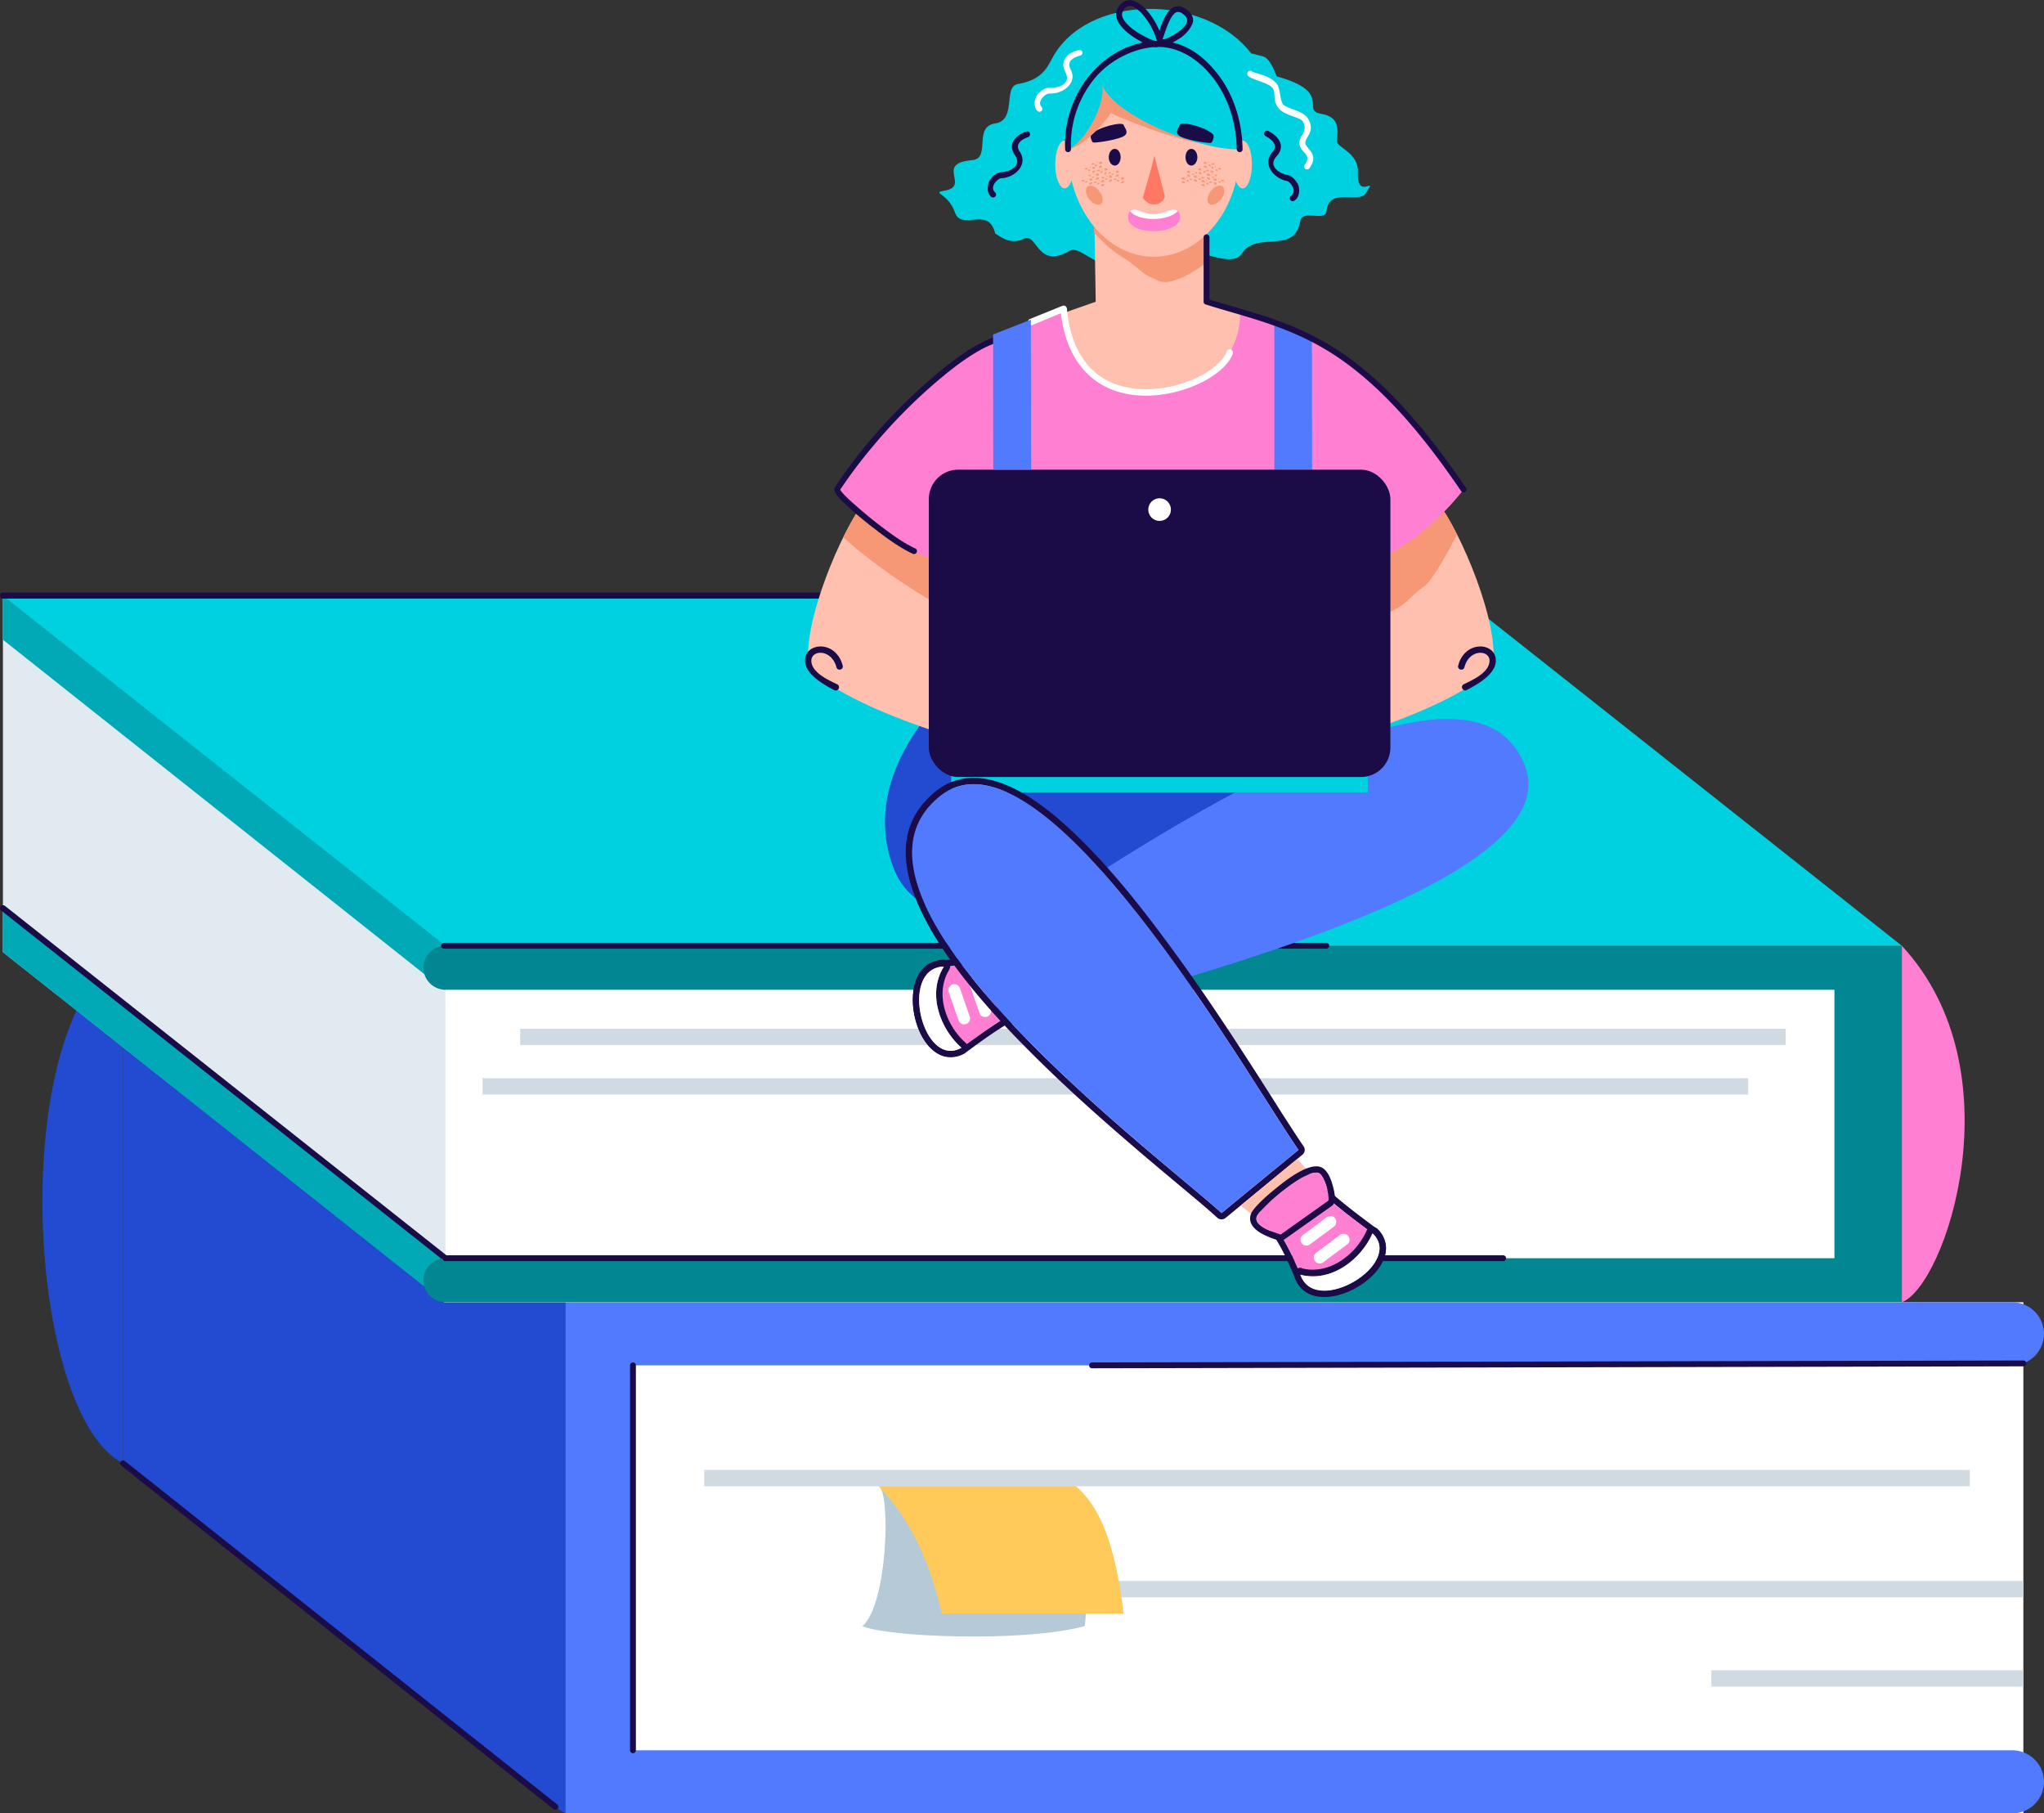 <svg xmlns="http://www.w3.org/2000/svg" width="1049.5" height="930.9" viewBox="0 0 1049.5 930.9">
  <rect x="0" y="0" width="1049.5" height="930.9" fill="#333333" stroke="none"/>
  <title>LDigital5_371973672</title>
  <g id="Layer_2" data-name="Layer 2">
    <g id="_371973672">
      <g id="LDigital5_371973672">
        <path d="M540.1,30.2c-2.9,5.6-6.1,11-17.4,12.9-7.9,1.3-.4,18.6-11.8,20.3s-1.9,18-11.7,18.8c-19.6,1.7-.6,13.4-14.3,15.7-7,1.2,2,1.2,5.4,11.1s17.3-3.6,20.7,10.9c1.1.3,7.2,6.4,14.5,2.7s6.7,16.3,24,6c5.2-3,16.3,12.9,26.6,4.7,6.8-5.5,20.4,8.3,30.1-2,6.1-6.4,25.8,7.4,31.4-1.1,7.9-12.1,27,.8,30-16.6,1.1-6.5,13,.6,13.5-5.3,1.1-12.2,16.5-3.8,20-8.9,7.1-10.5-4.6,4.5-3.9-11.1.4-9.9-10.7-12.5-10.7-15.7,0-4.9,2.4-12.4-8.2-14.2s6.3-11.2-22.8-19.2c-.1-.1-3-9.3-7.1-10.3l-6-1.5C618.6-3.7,557.6-3.3,540.1,30.2Z" fill="#00d1e0" fill-rule="evenodd"/>
        <g>
          <polygon points="63.2 488.8 63.2 751.2 290.4 930.9 290.4 668.5 63.2 488.8" fill="#224bd1" fill-rule="evenodd"/>
          <rect x="290.4" y="668.5" width="748.5" height="262.37" fill="#fff"/>
          <path d="M323.8,930.9h709.5a16.3,16.3,0,0,0,16.2-16.2h0a16.3,16.3,0,0,0-16.2-16.2H325V700.9h708.3a16.3,16.3,0,0,0,16.2-16.2h0a16.3,16.3,0,0,0-16.2-16.2H290.4V930.9Z" fill="#527aff" fill-rule="evenodd"/>
          <rect x="567.7" y="811.6" width="471.1" height="8.37" fill="#cfdae2"/>
          <path d="M290.4,668.5c-60.4,38.3-49.8,237.3,0,262.4Z" fill="#224bd1" fill-rule="evenodd"/>
          <rect x="878.7" y="857.4" width="160.1" height="8.37" fill="#cfdae2"/>
          <path d="M63.2,488.8C2.8,527.1,13.4,726,63.2,751.2Z" fill="#224bd1" fill-rule="evenodd"/>
          <rect x="361.6" y="754.6" width="649.8" height="8.37" fill="#cfdae2"/>
          <rect x="228" y="485.5" width="748.5" height="183.05" fill="#fff"/>
          <rect x="267.1" y="528.1" width="649.8" height="8.37" fill="#cfdae2"/>
          <rect x="247.8" y="553.5" width="649.8" height="8.37" fill="#cfdae2"/>
          <path d="M976.5,485.5c59.7,64.3,22.4,174.6,0,183Z" fill="#ff7fd2" fill-rule="evenodd"/>
          <polygon points="1.5 305.8 1.5 488.8 228.7 668.5 228.7 485.5 1.5 305.8" fill="#e2eaf1" fill-rule="evenodd"/>
          <polygon points="228 485.5 1.5 305.8 749.3 305.8 976.5 485.5 228 485.5" fill="#00d1e0" fill-rule="evenodd"/>
          <polygon points="228.7 645.9 228 668.5 1.5 488.8 1.5 466.2 228.7 645.9" fill="#00a9b5" fill-rule="evenodd"/>
          <polygon points="228.7 485.5 228 508.1 1.5 328.4 1.5 305.8 228.7 485.5" fill="#00a9b5" fill-rule="evenodd"/>
          <path d="M1.5,304.2H749.3a1.6,1.6,0,0,1,1.5,1.6,1.5,1.5,0,0,1-1.5,1.5H1.5A1.5,1.5,0,0,1,0,305.8,1.6,1.6,0,0,1,1.5,304.2Z" fill="#1b0c47" fill-rule="evenodd"/>
          <path d="M1038.9,701.4l-478.1,1a1.5,1.5,0,0,1-1.6-1.5,1.6,1.6,0,0,1,1.6-1.5l478.1-1a1.5,1.5,0,0,1,1.5,1.5A1.5,1.5,0,0,1,1038.9,701.4Z" fill="#1b0c47" fill-rule="evenodd"/>
          <path d="M323.5,898.5V700.9a1.5,1.5,0,0,1,1.5-1.5,1.5,1.5,0,0,1,1.5,1.5V898.5A1.5,1.5,0,0,1,325,900,1.5,1.5,0,0,1,323.5,898.5Z" fill="#1b0c47" fill-rule="evenodd"/>
          <path d="M64.1,750l222,176.3a1.5,1.5,0,0,1-1.9,2.4L62.3,752.4a1.6,1.6,0,0,1-.3-2.2A1.6,1.6,0,0,1,64.1,750Z" fill="#1b0c47" fill-rule="evenodd"/>
          <path d="M2.5,465,229.6,644.7a1.5,1.5,0,1,1-1.8,2.4L.6,467.4a1.5,1.5,0,0,1-.3-2.1A1.6,1.6,0,0,1,2.5,465Z" fill="#1b0c47" fill-rule="evenodd"/>
          <path d="M947.3,668.5H228.7a11.4,11.4,0,0,1-11.3-11.3h0a11.4,11.4,0,0,1,11.3-11.3H941.9V508.1H228.7a11.4,11.4,0,0,1-11.3-11.3h0a11.4,11.4,0,0,1,11.3-11.3H976.5v183Z" fill="#008791" fill-rule="evenodd"/>
          <path d="M228,484H681a1.5,1.5,0,0,1,1.5,1.5A1.5,1.5,0,0,1,681,487H228a1.5,1.5,0,0,1-1.5-1.5A1.5,1.5,0,0,1,228,484Z" fill="#1b0c47" fill-rule="evenodd"/>
          <path d="M228.7,644.4H771.8a1.5,1.5,0,0,1,0,3H228.7a1.5,1.5,0,1,1,0-3Z" fill="#1b0c47" fill-rule="evenodd"/>
          <path d="M552.5,763H451.2c6.2,2.9,4.6,60.7-8.4,71.8,12.2,5.4,81.6,8.6,114.1,0C558.6,827,558.5,770.8,552.5,763Z" fill="#b5cad6" fill-rule="evenodd"/>
          <path d="M552.5,763H451.2c14.1,14.8,25.4,34.8,32.4,65.3h93.3C572.5,791,564.1,773,552.5,763Z" fill="#ffca59" fill-rule="evenodd"/>
        </g>
        <path d="M494.6,348.3c-14.8,12.3-53.9,52.8-35.3,98.5,22.1,54.3,161.1,16.5,208-13.6,20-12.9,27.6-45.3,24.5-68.3C686.6,326.6,504.2,340.3,494.6,348.3Z" fill="#224bd1" fill-rule="evenodd"/>
        <path d="M561.8,105.4h57.7v49.5c8.3,1.6,21.2,6.6,29.8,10.5,7.6,85.6-102.7,125.5-109.3-2.3,6.8-2.7,14.1-5.3,22.6-8.2Z" fill="#ffc0af" fill-rule="evenodd"/>
        <path d="M445.4,255.9c-9.4,9-31.6,56.8-30.5,82.8.8,18.3,96.8,50.1,99.8,42.9s-4.4-58.2-4.4-71.6c0-41.2-5.1-24.1-42.3-46.4C465.2,261.9,445.5,255.9,445.4,255.9Z" fill="#ffc0af" fill-rule="evenodd"/>
        <path d="M429.5,342.6c-2.6-9.8-13.4-9.1-12.9-3s9.5,9.8,13.5,11.8a1.7,1.7,0,0,1-1.5,3c-5.3-2.7-14.7-8-15.2-14.6-.9-10,15.7-11.8,19.3,1.9a1.6,1.6,0,0,1-1.2,2A1.6,1.6,0,0,1,429.5,342.6Z" fill="#1b0c47" fill-rule="evenodd"/>
        <path d="M433,275.8c14,13.3,46.2,34.8,54.5,37.1,5.6,1.5,14.8,6.8,22.4,8.2l1,.2c-.4-4.8-.6-8.8-.6-11.3,0-41.2-5.1-24.1-42.3-46.4-2.8-1.7-22.5-7.7-22.6-7.7C442.3,258.9,437.7,266.3,433,275.8Z" fill="#f69876" fill-rule="evenodd"/>
        <path d="M736.4,255.9c9.4,9,31.7,56.8,30.5,82.8-.8,18.3-96.7,50.1-99.8,42.9s4.4-58.2,4.4-71.6c0-41.2,5.2-24.1,42.3-46.4C716.6,261.9,736.3,255.9,736.4,255.9Z" fill="#ffc0af" fill-rule="evenodd"/>
        <path d="M751.9,342.6c2.5-9.8,13.4-9.1,12.9-3s-9.5,9.8-13.5,11.8a1.7,1.7,0,0,0,1.4,3c5.4-2.7,14.8-8,15.3-14.6.9-10-15.7-11.8-19.3,1.9a1.6,1.6,0,0,0,1.2,2A1.6,1.6,0,0,0,751.9,342.6Z" fill="#1b0c47" fill-rule="evenodd"/>
        <path d="M748.1,274.4c-5.5,11-13.6,24.5-16.7,26.5-7.8,5.1-9.2,10.8-22.2,14.9-9.3,3-18.5,8.5-28.5,8.5s-5.1,1-9.8-2.6c.4-5,.6-9.1.6-11.7,0-41.2,5.2-24.1,42.3-46.4,2.8-1.7,22.5-7.7,22.6-7.7C739.4,258.8,743.7,265.6,748.1,274.4Z" fill="#f69876" fill-rule="evenodd"/>
        <path d="M546.1,158.5c-1.6,57,91.4,57.3,90.7.9,60.2,20.5,73.3,33.6,114.7,91.9-19.1,24.4-47.8,43.8-75.2,42.5l-164.6-.5c-24.3,1.6-63.2-16-81.8-42.3C460.6,208.4,485,181.7,546.1,158.5Z" fill="#ff7fd2" fill-rule="evenodd"/>
        <path d="M561.8,105.4h57.7v29.4c-5.5,4-11.2,7.8-17.7,9.5s-8.6-1.5-11.3-2.2-9-7-12.3-8.9c-7-4.1-11.4-8.3-16.4-13.7Z" fill="#f69876" fill-rule="evenodd"/>
        <path d="M638,96.7c2.7,0,4.8-5.5,4.8-12.3s-2.1-12.2-4.8-12.2-4.8,5.5-4.8,12.2S635.4,96.7,638,96.7Z" fill="#ffc0af" fill-rule="evenodd"/>
        <path d="M546.6,96.7c2.7,0,4.9-5.5,4.9-12.3s-2.2-12.2-4.9-12.2-4.8,5.5-4.8,12.2S544,96.7,546.6,96.7Z" fill="#ffc0af" fill-rule="evenodd"/>
        <path d="M592.4,131.8c24.3,0,44.1-24.4,44.1-54.5s-19.8-54.5-44.1-54.5-44,24.5-44,54.5S568.2,131.8,592.4,131.8Z" fill="#ffc0af" fill-rule="evenodd"/>
        <path d="M598.1,100.8l-5.4-20.9c-1.8,8.1-4.3,15.6-5.9,21.6C589.7,106.4,596.6,106,598.1,100.8Z" fill="#ff7863" fill-rule="evenodd"/>
        <path d="M562.2,84.9c0-.7,1.5-.6,1.1.1s0,.3-.7.3-.4,0-.4-.4Zm11.4,7.9c0-.7,1.5-.5,1,.1s.1.3-.7.3-.3,0-.3-.4Zm1.9,1.3c.3-1.4.2-.8,1.1-1.1s.7.9-.4,1.1a1.6,1.6,0,0,1-.7,0Zm.2-2.5c0-.9.3-.6,1.1-.5s.6,1.1-1,1.1c-.1-.4-.1-.2-.1-.6Zm-1-.1c-.8-.5.2-.7.2-.3s0,.3-.2.3Zm-2.5.1c-.6.6-.9.8.3.8s1.3-.6-.1-.7Zm-4.8.4c0-.8,1.5-.6,1,0s.1.3-.7.3-.3.1-.3-.3Zm2,1.2c.3-1.3.1-.8,1-1.1s.7.9-.4,1.2-.7,0-.6-.1Zm.1-2.5c0-.9.3-.6,1.1-.5s.7,1.1-1,1.1c-.1-.4-.1-.1-.1-.6Zm-1-.1c-.8-.5.2-.6.2-.3s0,.4-.2.3Zm-2.5.2c-.6.6-.8.7.3.8s1.3-.7-.1-.8Zm4.8-1.3c0,.4,0,.3.4.3s.5-.1.6-.3-1-.8-1,0Zm2,1.2c.3-1.3.1-.8,1.1-1.1s.6.9-.4,1.2Zm.2-2.5c0-.9.2-.6,1.1-.5s.6,1.1-1,1.1c-.1-.4-.1-.1-.1-.6Zm-1-.1c-.9-.5.1-.6.1-.3s0,.4-.1.3Zm-2.5.2h.1c1.5.1.5.8.1.8s-.8-.2-.2-.8Zm-6.1,6c0-.7,1.5-.6,1,.1s.1.3-.7.3-.3,0-.3-.4Zm2,1.3c.3-1.4.1-.8,1.1-1.1s.6.9-.4,1.1a1.5,1.5,0,0,1-.7,0Zm.2-2.5c0-.9.2-.6,1.1-.5s.6,1-1,1-.1-.1-.1-.5Zm-1-.2c-.9-.4.1-.6.1-.3s0,.4-.1.3Zm-2.5.2c-.6.6-.9.8.2.8s1.4-.6-.1-.8Zm-4.9.4c0-.8,1.5-.6,1,0s.1.3-.7.3-.3.1-.3-.3Zm2,1.2c.3-1.4.1-.8,1.1-1.1s.6.9-.4,1.2Zm.2-2.5c0-.9.2-.6,1.1-.5s.6,1.1-1,1.1c-.1-.4-.1-.1-.1-.6Zm-1-.1c-.9-.5.1-.6.1-.3s0,.4-.1.3Zm-2.5.1c-.6.6-.9.8.2.9s1.4-.7-.1-.8Zm4.8-1.2c0,.4-.1.3.3.3s.5-.1.7-.3-1-.8-1,0Zm1.9,1.2c.3-1.4.2-.8,1.1-1.1s.7.9-.4,1.2Zm.2-2.5c0-.9.3-.6,1.1-.5s.6,1.1-1,1.1c-.1-.4-.1-.1-.1-.6Zm-1-.1c-.8-.5.2-.6.2-.3s0,.4-.2.3Zm-2.5.1h.2c1.4.1.5.8.1.8s-.9-.3-.3-.9Zm5.7-1.4c0-.8,1.5-.6,1,.1s.1.3-.7.3-.3,0-.3-.4Zm2,1.2c-.1.1.4.1.6.1s.9-1.3.4-1.2-.7-.2-1,1.1Zm.1-2.4c0-.9.3-.7,1.1-.6s.7,1.1-1,1.1c-.1-.3-.1-.1-.1-.5Zm-1-.2c-.8-.5.2-.6.2-.3s0,.4-.2.3Zm-2.5.2c-.6.6-.8.7.3.8s1.4-.7-.1-.8Zm-4.8.3c0-.7,1.5-.6,1,.1s.1.3-.7.3-.3,0-.3-.4Zm2,1.3c.3-1.4.1-.8,1-1.1s.7.9-.4,1.1Zm.1-2.5c0,.4,0,.2.1.5,1.7,0,1.6-1,1-1s-1.1-.4-1.1.5Zm-1-.2c-.8-.4.2-.6.2-.3s0,.4-.2.3Zm4.3.2c.3-1.4.2-.8,1.1-1.1s.7.9-.4,1.1Zm.2-2.5c0-.9.2-.7,1.1-.5s.6,1-1,1c-.1-.3-.1-.1-.1-.5Zm-1-.2c-.9-.4.2-.6.2-.3s-.1.4-.2.3Zm-2.5.2c-.6.6-.9.8.2.8s1.4-.6-.1-.8Zm-3.5,2.5c-.6.6-.8.8.3.8s1.4-.6-.1-.8Z" fill="#f69876" fill-rule="evenodd"/>
        <path d="M621.7,84.9c0-.7-1.5-.6-1,.1s-.1.3.7.3.3,0,.3-.4Zm-11.3,7.9c0-.7-1.5-.5-1.1.1s0,.3.7.3.4,0,.4-.4Zm-2,1.3c-.3-1.4-.2-.8-1.1-1.1s-.7.9.4,1.1a1.5,1.5,0,0,0,.7,0Zm-.2-2.5c0-.9-.2-.6-1.1-.5s-.6,1.1,1,1.1.1-.2.1-.6Zm1-.1c.9-.5-.2-.7-.2-.3s.1.3.2.3Zm2.5.1c.6.6.9.8-.2.8s-1.4-.6.1-.7a.1.1,0,0,1,.1-.1Zm4.9.4c0-.8-1.5-.6-1.1,0s0,.3.7.3.4.1.4-.3Zm-2,1.2c-.3-1.3-.2-.8-1.1-1.1s-.7.9.4,1.2Zm-.2-2.5c0-.9-.2-.6-1.1-.5s-.6,1.1,1,1.1.1-.1.1-.6Zm1-.1c.8-.5-.2-.6-.2-.3s.1.4.2.3Zm2.5.2c.6.6.9.7-.2.8s-1.4-.7,0-.8Zm-4.8-1.3c0,.4.1.3-.3.3s-.6-.1-.7-.3,1-.8,1,0Zm-2,1.2c-.3-1.3-.1-.8-1-1.1s-.7.9.4,1.2.7,0,.6-.1Zm-.1-2.5c0-.9-.3-.6-1.1-.5s-.7,1.1,1,1.1c.1-.4.1-.1.1-.6Zm1-.1c.8-.5-.2-.6-.2-.3s0,.4.2.3Zm2.5.2h-.2c-1.5.1-.5.8-.1.8s.9-.2.3-.8Zm6,6c0-.7-1.5-.6-1,.1s-.1.3.7.3.3,0,.3-.4Zm-1.9,1.3c-.3-1.4-.2-.8-1.1-1.1s-.7.9.4,1.1a1.6,1.6,0,0,0,.7,0Zm-.2-2.5c0-.9-.3-.6-1.1-.5s-.6,1,1,1,.1-.1.1-.5Zm1-.2c.8-.4-.2-.6-.2-.3s0,.4.2.3Zm2.5.2c.6.6.9.8-.3.8s-1.3-.6.1-.8Zm4.8.4c0-.8-1.5-.6-1,0s-.1.3.7.3.3.1.3-.3Zm-2,1.2c-.3-1.4-.1-.8-1-1.1s-.7.9.4,1.2Zm-.1-2.5c0-.9-.3-.6-1.1-.5s-.7,1.1,1,1.1c.1-.4.1-.1.1-.6Zm1-.1c.8-.5-.2-.6-.2-.3s0,.4.2.3Zm2.5.1c.6.7.8.8-.3.9s-1.4-.7.1-.8ZM623.3,91c0,.4,0,.3-.4.3s-.5-.1-.6-.3,1-.8,1,0Zm-2,1.2c-.3-1.4-.2-.8-1.1-1.1s-.6.9.4,1.2Zm-.2-2.5c0-.9-.2-.6-1.1-.5s-.6,1.1,1,1.1.1-.1.1-.6Zm1-.1c.9-.5-.1-.6-.1-.3s0,.4.1.3Zm2.5.1h-.1c-1.5.1-.5.8-.1.8s.8-.3.2-.9ZM619,88.3c0-.8-1.5-.6-1.1.1s0,.3.7.3.4,0,.4-.4Zm-2,1.2h-.7c-1.1-.2-.9-1.3-.4-1.2s.8-.2,1.1,1.1Zm-.2-2.4c0-.9-.2-.7-1.1-.6s-.6,1.1,1,1.1c.1-.3.1-.1.1-.5Zm1-.2c.8-.5-.2-.6-.2-.3s.1.4.2.3Zm2.5.2c.6.6.9.7-.3.8s-1.3-.7.1-.8Zm4.9.3c0-.7-1.5-.6-1.1.1s0,.3.7.3.4,0,.4-.4Zm-2,1.3c-.3-1.4-.2-.8-1.1-1.1s-.7.9.4,1.1Zm-.2-2.5c0,.4,0,.2-.1.5s-1.6-1-1-1,1.1-.4,1.1.5Zm1-.2c.8-.4-.2-.6-.2-.3s.1.4.2.3Zm-4.3.2c-.3-1.4-.1-.8-1.1-1.1s-.6.9.5,1.1Zm-.2-2.5c0-.9-.2-.7-1-.5s-.7,1,1,1c.1-.3,0-.1,0-.5Zm1.1-.2c.8-.4-.2-.6-.2-.3s0,.4.2.3Zm2.5.2c.6.6.8.8-.3.8s-1.4-.6.1-.8Zm3.4,2.5c.6.6.9.8-.3.8s-1.3-.6.1-.8Z" fill="#f69876" fill-rule="evenodd"/>
        <path d="M579.7,109.2c.5-1.3,2.6-1.9,3.8-1.5,3.6,1.1,5.9,2.2,9,2.2s6.7-1.6,9-2.2a3.3,3.3,0,0,1,4.1,1.9C609.5,121.5,574.9,122,579.7,109.2Z" fill="#ff7fd2" fill-rule="evenodd"/>
        <path d="M580.3,108.4a3.5,3.5,0,0,1,3.2-.7c3.6,1.1,5.9,2.2,9,2.2s6.7-1.6,9-2.2a3.3,3.3,0,0,1,3.2.6C600.2,113.6,584.6,113.9,580.3,108.4Z" fill="#fff" fill-rule="evenodd"/>
        <path d="M558.5,95.7c-1.5,1.1-1.2,4.1.7,6.5s4.6,3.6,6.1,2.5,1.1-4-.8-6.5S560,94.6,558.5,95.7Z" fill="#f69876" fill-rule="evenodd"/>
        <path d="M627.7,95.7c1.5,1.1,1.2,4.1-.7,6.5s-4.6,3.6-6.1,2.5-1.1-4,.7-6.5S626.2,94.6,627.7,95.7Z" fill="#f69876" fill-rule="evenodd"/>
        <path d="M611.7,85c1.7,0,3.1-2,3.1-4.3s-1.4-4.3-3.1-4.3-3,1.9-3,4.3S610,85,611.7,85Z" fill="#1b0c47" fill-rule="evenodd"/>
        <path d="M572.4,85c1.7,0,3-2,3-4.3s-1.3-4.3-3-4.3-3.1,1.9-3.1,4.3S570.7,85,572.4,85Z" fill="#1b0c47" fill-rule="evenodd"/>
        <path d="M561.5,73.2c3.1,0,13.4-1.7,15.8-3.5s.3-3.8-.4-5.6-13.5,1.3-16.6,4.9C559.5,69.9,560.6,73.2,561.5,73.2Z" fill="#1b0c47" fill-rule="evenodd"/>
        <path d="M548.4,76.6c7.8-.7,20.8-15.8,21.8-18.6.6.5,54.4,24.3,64.6,14.1,3.1-3.1-6.1-8.8-11.7-20S605,32.2,593,32.2s-30.5,5.5-33.1,18.3C559.1,54.7,546.9,76.7,548.4,76.6Z" fill="#f69876" fill-rule="evenodd"/>
        <path d="M592.4,22.8c24.2,0,43.8,24,44.1,53.8-18.6,1-64-16.4-70.6-33,2.1,9.4-8.9,29.8-17.5,33C548.7,46.8,568.3,22.8,592.4,22.8Z" fill="#00d1e0" fill-rule="evenodd"/>
        <path d="M546.9,76.6a55.9,55.9,0,0,1,14-39.6c8.6-9.5,20.7-15.9,33.6-16s22.6,7,29.9,16c9,11,13.4,25.4,13.6,39.6a1.4,1.4,0,0,1-1.4,1.5,1.6,1.6,0,0,1-1.6-1.5c-.2-13.5-4.4-27.2-13-37.7-6.7-8.3-16.5-14.9-27.5-14.8s-23.4,6-31.4,14.9a53.6,53.6,0,0,0-13.2,37.5,1.5,1.5,0,0,1-1.5,1.6A1.5,1.5,0,0,1,546.9,76.6Z" fill="#1b0c47" fill-rule="evenodd"/>
        <path d="M621.6,73.4c-3.1,0-13.7-1.8-16.1-3.7s-.4-3.8.4-5.7,13.7,1.3,17,5.1C623.7,70,622.5,73.4,621.6,73.4Z" fill="#1b0c47" fill-rule="evenodd"/>
        <path d="M597.2,20.2c1.7,0,6.3-2.7,7.6-3.7,3.6-2.5,7.3-6.2,2.3-9.5a3.2,3.2,0,0,0-2.8-.8c-3.5,1-6,10.3-7.4,14Zm-1.7,1.4h-.6a2.1,2.1,0,0,1,.4,1,1.6,1.6,0,0,1-1.6,1.6c-3.1,0-9.8-3.8-12.3-5.6-6-4.1-12.6-11.4-4.7-17.5l1.2-.6c3.8-1.5,7.9,1.7,10.4,4.2a37.4,37.4,0,0,1,7,11.1c.4-1.3.8-2.5,1.3-3.7,2-5.1,5.9-11.9,12.2-7.5,2.1,1.4,3.9,3.4,3.8,6s-3.3,6.6-6,8.5-7.5,4.6-9.8,4.2a1.5,1.5,0,0,1-1.3-1.6Zm-1.4-.5a1.4,1.4,0,0,1-.2-.6,37.1,37.1,0,0,0-7.8-13.8c-1.4-1.4-4.8-4.4-7-3.5-.2.1-.4.1-.5.3a5.2,5.2,0,0,0-2.5,3.8c0,3.4,4.5,7,7,8.7s8.4,5,10.6,5Z" fill="#1b0c47" fill-rule="evenodd"/>
        <path d="M643.1,36.9c.6.3,4.1,1.2,4.9,1.5,2.9,1,5.7,2.3,7.6,4.7s1.4,8,3.2,10.4,10.5,3.1,13,7.7c3.8,6.8-2.2,9.4-1.5,12.5v.4a19.5,19.5,0,0,0,1.7,2.3c3,3.4,3.1,6.1.3,10a1.6,1.6,0,0,1-2.1.3,1.5,1.5,0,0,1-.3-2.1c3.9-5.4-1.6-5.7-2.6-10.2s4.6-6.5,1.8-11.8c-1.6-2.8-9.6-3-12.8-7.3s-.8-7.6-3.1-10.3-11-4.2-12.5-6.2a1.6,1.6,0,0,1,.3-2.2A1.5,1.5,0,0,1,643.1,36.9Z" fill="#fff" fill-rule="evenodd"/>
        <path d="M534.8,54.9c-2.6-2.9,2.1-7,4.1-6.9,6.8.4,14.6-5.4,10.8-12.4-2.2-4.2,1.5-6.2,5.1-7.1a1.5,1.5,0,0,0-.7-2.9c-5.6,1.3-10.3,5.3-7.1,11.4s-3.6,8.3-7.9,8c-2.1-.2-4.6,1.6-6,3s-3.1,6.1-.5,8.9a1.5,1.5,0,0,0,2.1.1A1.4,1.4,0,0,0,534.8,54.9Z" fill="#fff" fill-rule="evenodd"/>
        <path d="M510.9,98.7c-3-2.6,1.3-7.2,3.3-7.2,6.8-.3,13.9-6.9,9.4-13.6-2.6-3.9.8-6.3,4.3-7.5a1.6,1.6,0,0,0,.9-2,1.4,1.4,0,0,0-1.9-.9c-5.5,2-9.7,6.4-5.8,12.1s-2.7,8.6-7.1,8.8c-2.1.1-4.3,2.1-5.5,3.7s-2.5,6.4.4,8.9a1.5,1.5,0,0,0,2-2.3Z" fill="#1b0c47" fill-rule="evenodd"/>
        <path d="M662.9,100.5c3.3-2.2-.3-7.3-2.2-7.6-6.7-1.3-12.8-8.8-7.4-14.8,3.1-3.5,0-6.3-3.2-8.1a1.5,1.5,0,1,1,1.4-2.6c5.1,2.7,8.7,7.6,4,12.8s1.5,8.9,5.8,9.7c2,.4,4,2.6,5,4.4s1.5,6.6-1.7,8.7a1.5,1.5,0,0,1-2.1-.4A1.5,1.5,0,0,1,662.9,100.5Z" fill="#1b0c47" fill-rule="evenodd"/>
        <polygon points="673.6 172.3 654.3 164.9 654.3 241.1 673.7 241.1 673.6 172.3" fill="#527aff" fill-rule="evenodd"/>
        <path d="M542.9,521.2,523.4,474c37.6-22.3,228.9-159.2,259.5-81.1C807.4,455.2,585.8,507.3,542.9,521.2Z" fill="#527aff" fill-rule="evenodd"/>
        <path d="M544.7,160.8l-14.8,6.1a1.7,1.7,0,0,1-2.1-.9,1.8,1.8,0,0,1,.9-2.2l16.8-6.8a1.6,1.6,0,0,1,1.5.1,2,2,0,0,1,.8,1.2c1.5,17.7,8.8,33.8,26.7,39.5a48.3,48.3,0,0,0,15.1,2,62.1,62.1,0,0,0,26.1-6.5c5.1-2.5,12.2-7.3,14.2-12.9a1.6,1.6,0,0,1,2.1-1,1.7,1.7,0,0,1,1,2.1c-2.3,6.5-9.9,11.7-15.8,14.7a66.1,66.1,0,0,1-27.5,6.9C562.8,203.6,547.7,186.5,544.7,160.8Z" fill="#fff" fill-rule="evenodd"/>
        <rect x="488.4" y="397.7" width="213.9" height="9.05" fill="#00d1e0"/>
        <rect x="476.9" y="241.1" width="237" height="157.78" rx="15.1" fill="#1b0c47"/>
        <path d="M595.4,267.4a5.8,5.8,0,1,0,0-11.6,5.8,5.8,0,1,0,0,11.6Z" fill="#fff" fill-rule="evenodd"/>
        <g>
          <polygon points="527.6 477.6 514.5 486.5 526.2 519.6 541.7 512.6 527.6 477.6" fill="#ffc0af" fill-rule="evenodd"/>
          <path d="M530.8,517.7c-6.2,3.4-12.1,6.9-18,10.7s-11.6,8-17.3,12.2l-.3.2a14,14,0,0,1-10,1.6c-18.2-4.3-24.9-47.7-1.5-49.5a128.5,128.5,0,0,0,15.2-1.7,202.3,202.3,0,0,0,20.4-5,3.3,3.3,0,0,1,4,2l9,25.5a3.3,3.3,0,0,1-1.5,4Zm-1.6-2.9-9-25.5c-15.5,4.4-22.3,5.9-36.3,6.9-22.4,1.7-10,52.7,9.7,41.7C506.9,528.3,514.8,522.7,529.2,514.8Z" fill="#1b0c47" fill-rule="evenodd"/>
          <path d="M529.2,514.8l-9-25.5c-15.5,4.4-22.3,5.9-36.3,6.9-22.4,1.7-10,52.7,9.7,41.7C506.9,528.3,514.8,522.7,529.2,514.8Z" fill="#ff7fd2" fill-rule="evenodd"/>
          <path d="M487.4,497.8h0c-7.6,12.3-1.6,28.7,8.4,37.5a3.3,3.3,0,0,1-.2,5.1h-.1l-.3.2a14,14,0,0,1-10,1.6c-18.2-4.3-24.9-47.7-1.5-49.5h.7a3.1,3.1,0,0,1,3,1.5,3,3,0,0,1,0,3.4Zm-2.7-1.6h-.8c-22.4,1.7-10,52.7,9.7,41.7h.1c-10.7-9.4-17.9-27.4-9.1-41.7Z" fill="#1b0c47" fill-rule="evenodd"/>
          <path d="M484.7,496.2h-.8c-22.4,1.7-10,52.7,9.7,41.7h.1c-10.7-9.4-17.9-27.4-9.1-41.7Z" fill="#fff" fill-rule="evenodd"/>
          <path d="M504.6,490.9c1.4-1.9,2.9-3.9,4.5-5.7s6.1-5.8,10-5.1a6.6,6.6,0,0,1,4.2,2.7c3.2,4.4,6.5,12.4,8.4,17.4s6.1,17.2,2.6,22.3c-2,3-7.1,3.4-10.4,3.4s-6.9-.4-9.2-1.9a4.3,4.3,0,0,1-1.3-1.7l-9.2-28.5a3.7,3.7,0,0,1,.4-2.9Zm2.8,1.9,9.2,28.5c2.4,1.6,13.2,2.1,15-.6,3.8-5.6-7-30.6-10.9-36S509.8,489.1,507.4,492.8Z" fill="#1b0c47" fill-rule="evenodd"/>
          <path d="M507.4,492.8l9.2,28.5c2.4,1.6,13.2,2.1,15-.6,3.8-5.6-7-30.6-10.9-36S509.8,489.1,507.4,492.8Z" fill="#ff7fd2" fill-rule="evenodd"/>
          <path d="M496,525.7h0a3,3,0,0,0,1.9-3.9l-5-14.5a3.1,3.1,0,0,0-3.9-1.9h0a3.1,3.1,0,0,0-1.9,3.9l5.1,14.5A3,3,0,0,0,496,525.7Z" fill="#fff" fill-rule="evenodd"/>
          <path d="M506.8,521.9h0a3.1,3.1,0,0,0,1.9-3.9l-5.1-14.4a3,3,0,0,0-3.8-1.9h0a3,3,0,0,0-1.9,3.9l5,14.4A3,3,0,0,0,506.8,521.9Z" fill="#fff" fill-rule="evenodd"/>
        </g>
        <path d="M668.7,592.8l-39.4,32.4a3.3,3.3,0,0,1-4.3-.1c-4.8-4.4-10-8.7-15-12.9-7.5-6.3-15-12.5-22.5-18.9-18.8-16-37.4-32.4-55-49.8-24.6-24.3-77.4-79.1-65.8-117.7,2.5-8.1,7.5-14.6,14-19.8a30.9,30.9,0,0,1,12.5-6c19-4.2,39.6,10.9,52.9,22.7,20.2,18,38.5,41,54.5,62.8,14.7,19.9,28.4,40.4,41.8,61.2,5.3,8.2,10.6,16.5,15.8,24.8,3.7,5.6,7.3,11.4,11.1,16.9a3.2,3.2,0,0,1-.6,4.4Zm-2-2.5c-25.9-37-131.5-223.4-183.9-181.7-65.7,52.1,112.1,184.6,144.4,214.1Z" fill="#1b0c47" fill-rule="evenodd"/>
        <path d="M666.7,590.3l-39.5,32.4c-32.3-29.5-210.1-162-144.4-214.1C535.2,366.9,640.8,553.3,666.7,590.3Z" fill="#527aff" fill-rule="evenodd"/>
        <polygon points="637 618.9 649.4 628.7 677.4 607.6 666.1 594.9 637 618.9" fill="#ffc0af" fill-rule="evenodd"/>
        <path d="M674.3,603.8c5,4.9,10.2,9.5,15.6,13.9s11.2,8.7,16.8,12.9l.3.2a13.8,13.8,0,0,1,4.6,9.1c1.3,18.6-38.1,38.1-46.7,16.3-1.9-4.8-4-9.5-6.3-14-3.3-6.2-7.1-12.1-10.9-17.9a3.3,3.3,0,0,1,.7-4.4l21.7-16.3a3.2,3.2,0,0,1,4.2.2Zm-2.3,2.4-21.6,16.3c8.8,13.4,12.3,19.4,17.5,32.5,8.3,20.9,53.2-6.4,36.9-21.8C691.6,623.4,683.9,617.6,672,606.2Z" fill="#1b0c47" fill-rule="evenodd"/>
        <path d="M672,606.2l-21.6,16.3c8.8,13.4,12.3,19.4,17.5,32.5,8.3,20.9,53.2-6.4,36.9-21.8C691.6,623.4,683.9,617.6,672,606.2Z" fill="#ff7fd2" fill-rule="evenodd"/>
        <path d="M668.4,651.1h.1c14,3.5,27.8-7.1,33.2-19.4a3.1,3.1,0,0,1,2.2-1.8,2.9,2.9,0,0,1,2.7.5h.1l.3.2a13.8,13.8,0,0,1,4.6,9.1c1.3,18.6-38,38.1-46.7,16.3l-.3-.7a2.9,2.9,0,0,1,.6-3.3,3.1,3.1,0,0,1,3.2-1.1Zm-.8,3.2.3.7c8.3,20.9,53.2-6.4,36.9-21.8h-.1c-5.7,13-20.8,25.3-37,21.2Z" fill="#1b0c47" fill-rule="evenodd"/>
        <path d="M667.6,654.3l.3.7c8.3,20.9,53.2-6.4,36.9-21.8h-.1c-5.7,13-20.8,25.3-37,21.2Z" fill="#fff" fill-rule="evenodd"/>
        <path d="M656.6,636.8a48.6,48.6,0,0,1-6.7-2.5c-3.3-1.5-7.4-4-8-8a6.7,6.7,0,0,1,1.4-4.9c3.1-4.3,9.8-9.8,14.1-13.2s14.5-11,20.4-9.2c3.5,1,5.4,5.8,6.3,8.9s1.8,6.8,1,9.3a3.2,3.2,0,0,1-1.2,1.8l-24.5,17.3a3.1,3.1,0,0,1-2.8.5Zm.9-3.1L682,616.3c.8-2.8-2-13.2-5.1-14.2-6.5-1.9-27.1,15.9-31,21.3S653.3,632.4,657.5,633.7Z" fill="#1b0c47" fill-rule="evenodd"/>
        <path d="M657.5,633.7,682,616.3c.8-2.8-2-13.2-5.1-14.2-6.5-1.9-27.1,15.9-31,21.3S653.3,632.4,657.5,633.7Z" fill="#ff7fd2" fill-rule="evenodd"/>
        <path d="M692.3,634.6h0a3,3,0,0,0-4.2-.7l-12.3,9.2a3.1,3.1,0,0,0-.6,4.3h0a3,3,0,0,0,4.2.6l12.3-9.2A2.9,2.9,0,0,0,692.3,634.6Z" fill="#fff" fill-rule="evenodd"/>
        <path d="M685.5,625.4h0a3,3,0,0,0-4.2-.6L669,634a2.9,2.9,0,0,0-.6,4.2h0a2.9,2.9,0,0,0,4.2.6l12.3-9.1A3.1,3.1,0,0,0,685.5,625.4Z" fill="#fff" fill-rule="evenodd"/>
        <path d="M621,153.8c9.9,3,19.9,5.7,29.7,8.9,17.7,5.9,32.5,13.4,47.2,25,21.4,17,39.5,40.3,54.8,62.7a1.5,1.5,0,0,1-2.5,1.7c-15.1-22.2-33-45.2-54.2-62-14.4-11.5-28.9-18.7-46.3-24.5-10.1-3.4-20.5-6.1-30.6-9.3a1.4,1.4,0,0,1-1.1-1.4V121.8a1.5,1.5,0,1,1,3,0Z" fill="#1b0c47" fill-rule="evenodd"/>
        <path d="M431.4,251.4c1.8,3.5,16.9,15.7,19.8,17.9,5.5,4.2,12.5,9.4,18.7,12.2a1.5,1.5,0,1,1-1.2,2.8c-6.5-3-13.7-8.2-19.3-12.6a176.6,176.6,0,0,1-14.8-12.4c-1.5-1.4-7.3-6.5-6.1-9h.1a241.6,241.6,0,0,1,17.8-23.8,275.9,275.9,0,0,1,33.7-33.8c8-6.8,19.3-15.5,29.2-19.2a1.6,1.6,0,1,1,1.1,2.9c-9.6,3.5-20.6,12-28.4,18.6a270.2,270.2,0,0,0-33.3,33.5A242.4,242.4,0,0,0,431.4,251.4Z" fill="#1b0c47" fill-rule="evenodd"/>
        <polygon points="509.9 171.7 529.3 164.1 529.4 241.1 510 241.1 509.9 171.7" fill="#527aff" fill-rule="evenodd"/>
      </g>
    </g>
  </g>
</svg>
